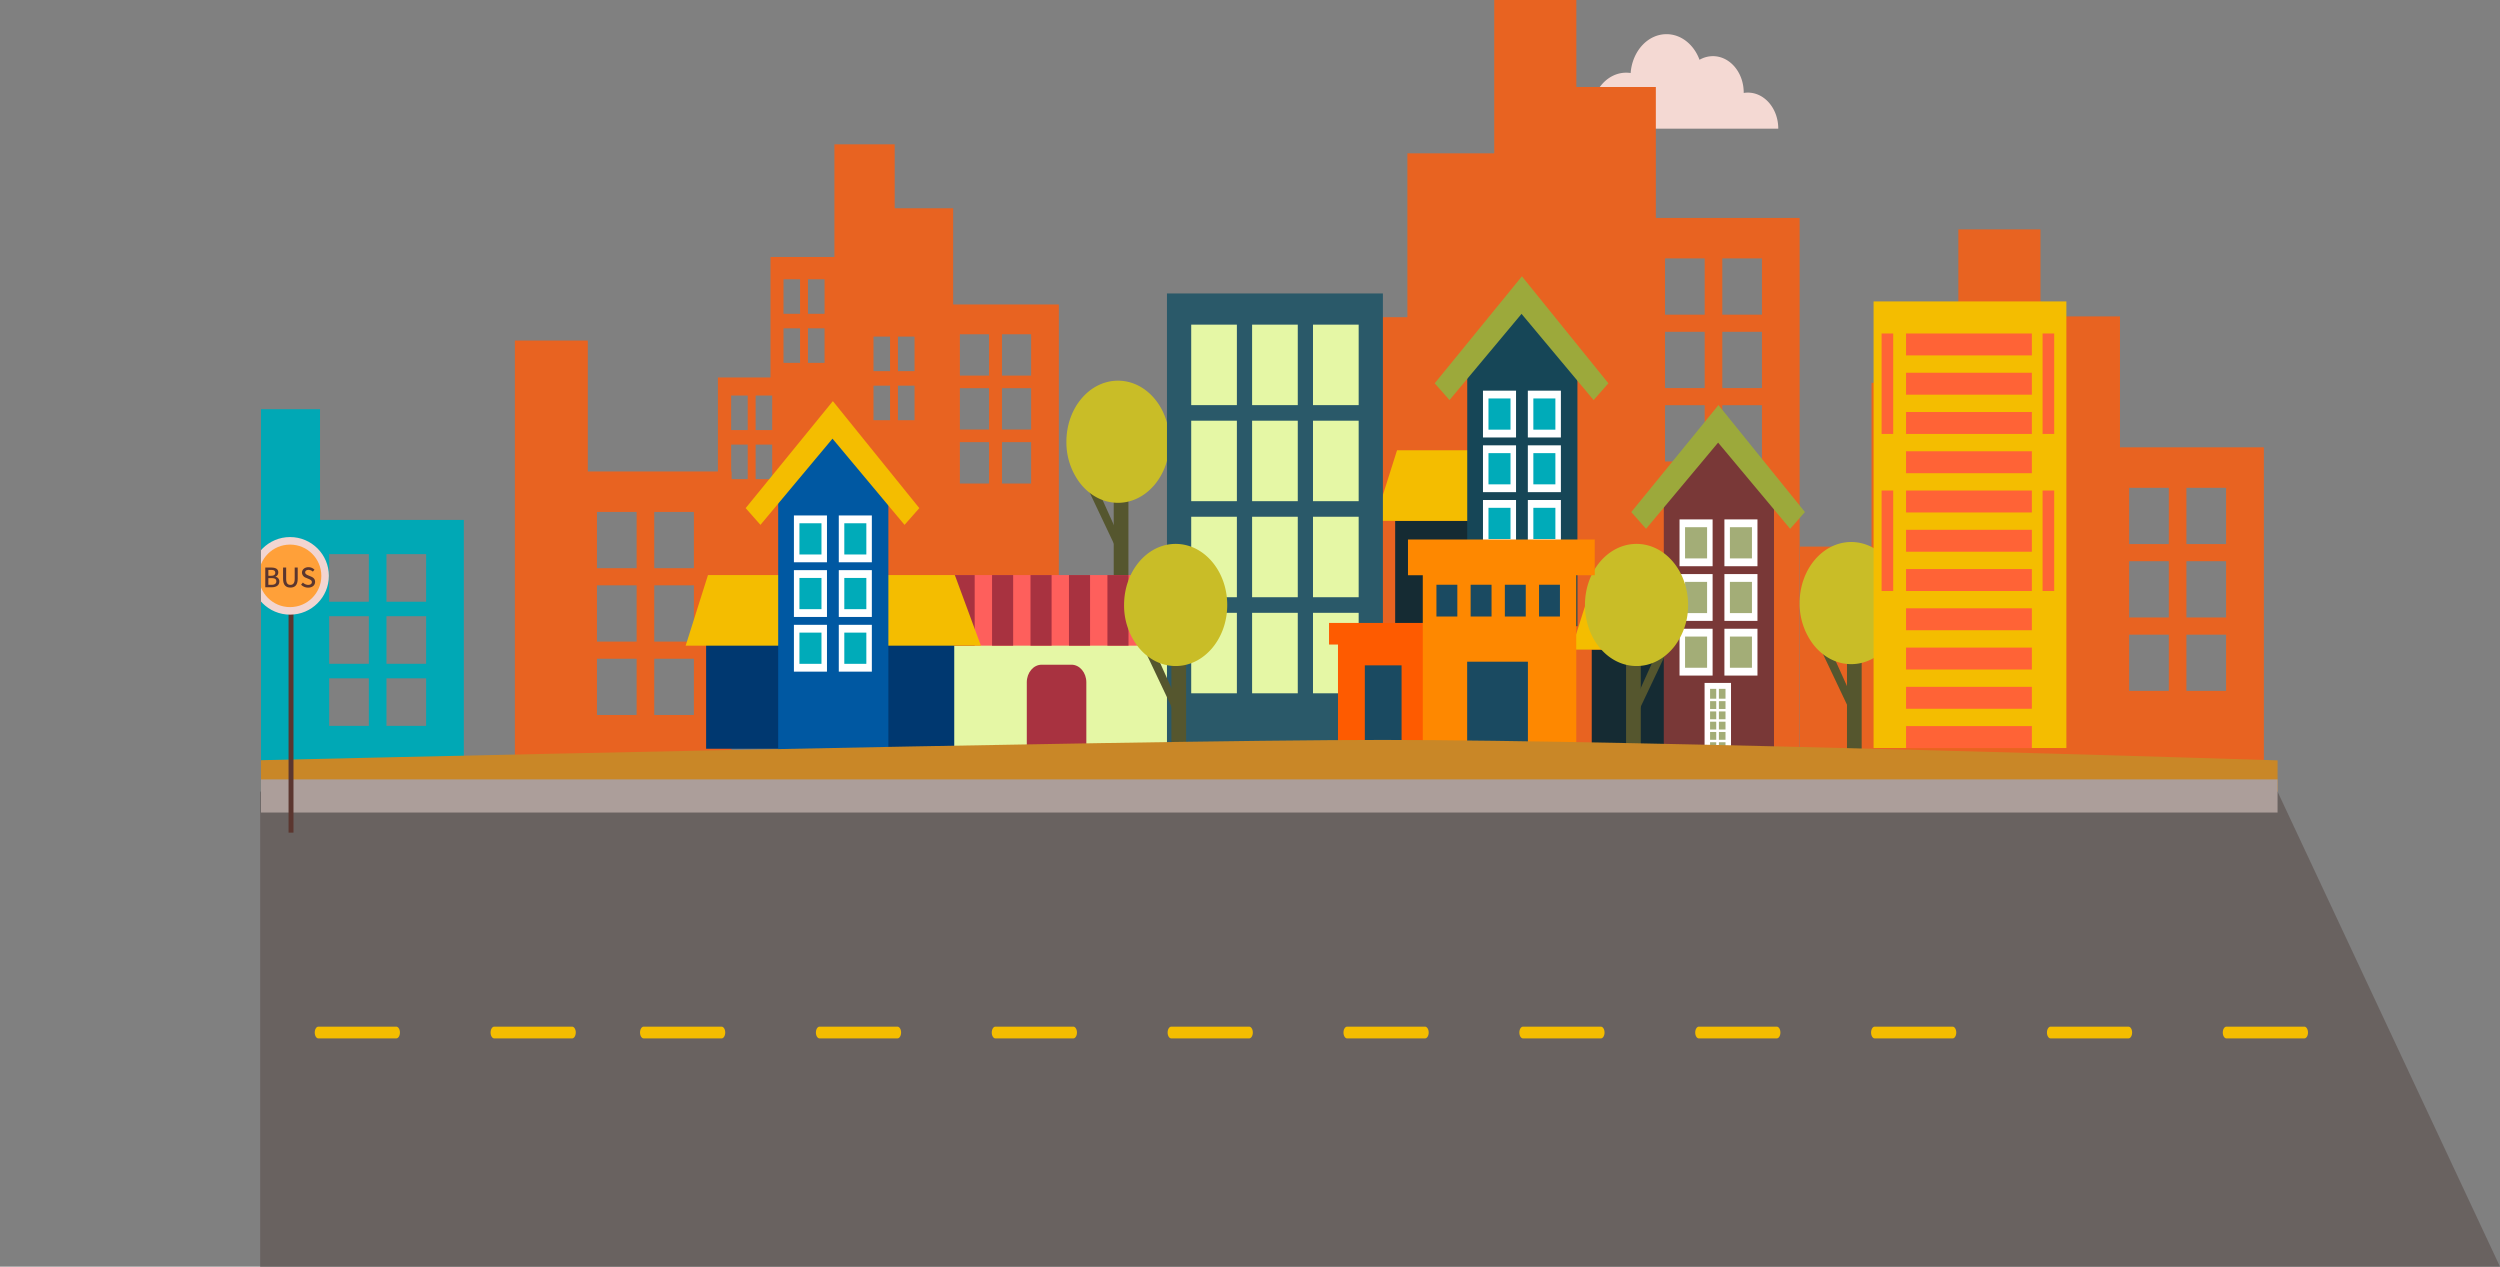 <svg xmlns="http://www.w3.org/2000/svg" xmlns:xlink="http://www.w3.org/1999/xlink" viewBox="0 0 1658.67 840.38"><rect x="0" y="0" width="1658.67" height="840.38" fill="#808080" stroke="none"/><defs><style>.cls-1{fill:none;}.cls-2{clip-path:url(#clip-path);}.cls-3{fill:#696260;}.cls-4{clip-path:url(#clip-path-2);}.cls-5{fill:#f4bd00;}.cls-6{fill:#00a8b5;}.cls-7{fill:#f4d9d3;}.cls-8{fill:#e86321;}.cls-9{fill:#55562e;}.cls-10{fill:#c9bd27;}.cls-11{fill:#152b33;}.cls-12{fill:#793837;}.cls-13{fill:#9ca93b;}.cls-14{fill:#fff;}.cls-15{fill:#a3ad77;}.cls-16{fill:#164657;}.cls-17{fill:#00abb9;}.cls-18{fill:#ff6336;}.cls-19{fill:#e5f7a5;}.cls-20{fill:#a83240;}.cls-21{fill:#fe5f5c;}.cls-22{fill:#2a5969;}.cls-23{fill:#fe5b00;}.cls-24{fill:#1a4a61;}.cls-25{fill:#fe8800;}.cls-26{fill:#003870;}.cls-27{fill:#0058a2;}.cls-28{fill:#c98727;}.cls-29{fill:#ac9e9a;}.cls-30{fill:#5b362f;}.cls-31{fill:#ffa039;stroke:#f2d5d1;stroke-miterlimit:10;stroke-width:5px;}</style><clipPath id="clip-path"><rect class="cls-1" x="173.15" width="1552.44" height="840.38"/></clipPath><clipPath id="clip-path-2"><polygon class="cls-1" points="1474.75 525.21 172.62 525.21 172.62 840.38 1658.67 840.38 1474.75 525.21"/></clipPath></defs><title>1-2-BG+路面</title><g id="图层_2" data-name="图层 2"><g id="中间层"><g id="_1-2-BG_路面" data-name="1-2-BG+路面"><g class="cls-2"><g id="_1-1-背景_路面" data-name="1-1-背景+路面"><g id="_1-1-地面" data-name="1-1-地面"><polygon class="cls-3" points="1511.08 525.21 172.62 525.21 172.62 840.38 1658.67 840.38 1511.08 525.21"/><g class="cls-4"><path class="cls-5" d="M481.17,685.06c0,2.15-1.09,3.9-2.42,3.9H427.06c-1.33,0-2.42-1.75-2.42-3.9h0c0-2.16,1.09-3.91,2.42-3.91h51.69c1.33,0,2.42,1.75,2.42,3.91Z"/><path class="cls-5" d="M597.85,685.06c0,2.15-1.09,3.9-2.42,3.9H543.74c-1.33,0-2.42-1.75-2.42-3.9h0c0-2.16,1.09-3.91,2.42-3.91h51.69c1.33,0,2.42,1.75,2.42,3.91Z"/><path class="cls-5" d="M714.53,685.06c0,2.15-1.09,3.9-2.42,3.9H660.42c-1.33,0-2.42-1.75-2.42-3.9h0c0-2.16,1.09-3.91,2.42-3.91h51.69c1.33,0,2.42,1.75,2.42,3.91Z"/><path class="cls-5" d="M831.21,685.06c0,2.15-1.09,3.9-2.42,3.9H777.1c-1.33,0-2.42-1.75-2.42-3.9h0c0-2.16,1.09-3.91,2.42-3.91h51.69c1.33,0,2.42,1.75,2.42,3.91Z"/><path class="cls-5" d="M947.89,685.06c0,2.15-1.09,3.9-2.42,3.9H893.78c-1.34,0-2.42-1.75-2.42-3.9h0c0-2.16,1.08-3.91,2.42-3.91h51.69c1.33,0,2.42,1.75,2.42,3.91Z"/><path class="cls-5" d="M1064.56,685.06c0,2.15-1.08,3.9-2.41,3.9h-51.69c-1.34,0-2.42-1.75-2.42-3.9h0c0-2.16,1.08-3.91,2.42-3.91h51.69c1.33,0,2.41,1.75,2.41,3.91Z"/><path class="cls-5" d="M1181.24,685.06c0,2.15-1.08,3.9-2.42,3.9h-51.68c-1.34,0-2.42-1.75-2.42-3.9h0c0-2.16,1.08-3.91,2.42-3.91h51.68c1.34,0,2.42,1.75,2.42,3.91Z"/><path class="cls-5" d="M1297.92,685.06c0,2.15-1.08,3.9-2.41,3.9h-51.7c-1.33,0-2.41-1.75-2.41-3.9h0c0-2.16,1.08-3.91,2.41-3.91h51.7c1.33,0,2.41,1.75,2.41,3.91Z"/><path class="cls-5" d="M1414.6,685.06c0,2.15-1.08,3.9-2.42,3.9h-51.69c-1.33,0-2.41-1.75-2.41-3.9h0c0-2.16,1.08-3.91,2.41-3.91h51.69c1.34,0,2.42,1.75,2.42,3.91Z"/><path class="cls-5" d="M1531.28,685.06c0,2.15-1.08,3.9-2.42,3.9h-51.69c-1.33,0-2.42-1.75-2.42-3.9h0c0-2.16,1.09-3.91,2.42-3.91h51.69c1.34,0,2.42,1.75,2.42,3.91Z"/><path class="cls-5" d="M148.66,685.06c0,2.15-1.08,3.9-2.42,3.9H94.55c-1.33,0-2.41-1.75-2.41-3.9h0c0-2.16,1.08-3.91,2.41-3.91h51.69c1.34,0,2.42,1.75,2.42,3.91Z"/><path class="cls-5" d="M265.34,685.06c0,2.15-1.08,3.9-2.42,3.9H211.23c-1.33,0-2.41-1.75-2.41-3.9h0c0-2.16,1.08-3.91,2.41-3.91h51.69c1.34,0,2.42,1.75,2.42,3.91Z"/><path class="cls-5" d="M382,685.06c0,2.15-1.09,3.9-2.42,3.9H327.91c-1.33,0-2.42-1.75-2.42-3.9h0c0-2.16,1.09-3.91,2.42-3.91H379.6c1.33,0,2.42,1.75,2.42,3.91Z"/></g></g><g id="_1-2-BG" data-name="1-2-BG"><path class="cls-6" d="M212.32,344.94V271.49H159.57V222.66H105.09v86H47.48v92H0V526.39H307.73V344.94Zm32.39,136.67H218.4V450.05h26.31Zm0-41.19H218.4V408.85h26.31Zm0-41.19H218.4V367.66h26.31Zm38,82.38H256.41V450.05h26.31Zm0-41.19H256.41V408.85h26.31Zm0-41.19H256.41V367.66h26.31Z"/><path class="cls-7" d="M1159.65,61.44a16.73,16.73,0,0,0-2.75.23c0-.08,0-.15,0-.23,0-13.35-9.15-24.18-20.43-24.18a17.76,17.76,0,0,0-8.89,2.41c-3.69-10-12.1-17-21.91-17-12.48,0-22.71,11.33-23.79,25.78a19,19,0,0,0-2.94-.23c-12.77,0-23.12,12.25-23.12,27.37v9.76h124C1179.84,72.15,1170.8,61.44,1159.65,61.44Z"/><path class="cls-8" d="M1406.54,296.78V209.93h-52.75V152.2h-54.48V254H1241.7V362.67h-47.48V511.32H1502V296.78Zm32.39,161.6h-26.31V421.06h26.31Zm0-48.7h-26.31V372.35h26.31Zm0-48.71h-26.31V323.65h26.31Zm38,97.41h-26.32V421.06h26.32Zm0-48.7h-26.32V372.35h26.32Zm0-48.71h-26.32V323.65h26.32Z"/><path class="cls-8" d="M1098.6,57.73h-52.75V0H991.37V101.75H933.76V210.47H886.28V499.38H1194V144.58H1098.6Zm44.09,113.71H1169v37.33h-26.31Zm0,48.71H1169v37.32h-26.31Zm0,48.7H1169v37.33h-26.31Zm-38-97.41H1131v37.33h-26.31Zm0,48.71H1131v37.32h-26.31Zm0,48.7H1131v37.33h-26.31Z"/><rect class="cls-9" x="738.92" y="323.71" width="9.75" height="66.42"/><polygon class="cls-9" points="714.07 308.06 741.74 366.43 741.74 354.42 727.91 323.7 714.07 308.06"/><path class="cls-10" d="M707.52,293.08a44.75,44.75,0,0,0,8.85,27.19c6.26,8.19,15.31,13.33,25.37,13.33,18.9,0,34.22-18.14,34.22-40.52s-15.32-40.51-34.22-40.51S707.52,270.71,707.52,293.08Z"/><rect class="cls-9" x="1225.41" y="430.75" width="9.75" height="66.42"/><polygon class="cls-9" points="1200.56 415.1 1228.23 473.47 1228.23 461.46 1214.39 430.75 1200.56 415.1"/><path class="cls-10" d="M1194,400.13a44.75,44.75,0,0,0,8.85,27.18c6.26,8.19,15.31,13.33,25.37,13.33,18.9,0,34.21-18.14,34.21-40.51s-15.31-40.52-34.21-40.52S1194,377.75,1194,400.13Z"/><path class="cls-8" d="M632.38,202V138.17H593.6V95.74h-40v74.79H511.21v79.92h-34.9V312.8H390V225.94h-48.4V527.33H485.39v-140H702.51V202ZM536.07,185.3h11v22.9h-11ZM422.38,474.39H396.07V437.07h26.31Zm0-48.7H396.07V388.37h26.31Zm0-48.71H396.07V339.66h26.31Zm38,97.41H434.07V437.07h26.32Zm0-48.7H434.07V388.37h26.32Zm0-48.71H434.07V339.66h26.32Zm35.71-59.1H485.39V312.8h-.29V295h11Zm0-32.54h-11V262.43h11Zm16.24,32.54h-11V295h11Zm0-32.54h-11V262.43h11Zm18.49-44.6h-11v-22.9h11Zm0-32.54h-11V185.3h11Zm5.24,9.64h11v22.9h-11Zm19.74,138.09h-11V333h11Zm0-32.54h-11v-22.9h11Zm16.24,32.54h-11V333h11Zm0-32.54h-11v-22.9h11Zm18.49-44.6h-11v-22.9h11Zm0-32.54h-11v-22.9h11Zm16.24,32.54h-11v-22.9h11Zm0-32.54h-11v-22.9h11Zm49.41,74.55H636.85V293.36h19.34Zm0-35.8H636.85V257.56h19.34Zm0-35.81H636.85V221.76h19.34Zm27.94,71.61H664.78V293.36h19.35Zm0-35.8H664.78V257.56h19.35Zm0-35.81H664.78V221.76h19.35Z"/><rect class="cls-11" x="1056.07" y="431" width="91.68" height="68.38"/><polygon class="cls-5" points="1042.48 431 1056.07 431 1147.74 431 1147.74 384.15 1057.3 384.15 1042.48 431"/><polygon class="cls-12" points="1176.99 330.13 1139.39 283.76 1103.87 330.13 1103.87 500.9 1176.99 500.9 1176.99 330.13"/><polygon class="cls-13" points="1197.52 339.73 1140.15 268.75 1082.3 339.73 1092.11 350.85 1139.91 293.66 1187.71 350.85 1197.52 339.73"/><rect class="cls-14" x="1114.32" y="344.61" width="21.94" height="31.06"/><rect class="cls-15" x="1117.98" y="349.78" width="14.62" height="20.71"/><rect class="cls-14" x="1144.09" y="344.61" width="21.93" height="31.06"/><rect class="cls-15" x="1147.74" y="349.78" width="14.62" height="20.71"/><rect class="cls-14" x="1114.32" y="380.88" width="21.94" height="31.06"/><rect class="cls-15" x="1117.98" y="386.06" width="14.62" height="20.71"/><rect class="cls-14" x="1144.09" y="380.88" width="21.93" height="31.06"/><rect class="cls-15" x="1147.74" y="386.06" width="14.62" height="20.71"/><rect class="cls-14" x="1114.32" y="417.16" width="21.94" height="31.06"/><rect class="cls-15" x="1117.98" y="422.34" width="14.62" height="20.7"/><rect class="cls-14" x="1130.93" y="453.1" width="17.54" height="44.9"/><rect class="cls-15" x="1134.58" y="457.03" width="10.24" height="39.74"/><polygon class="cls-14" points="1146.16 465.19 1146.16 463.57 1140.43 463.57 1140.43 455.36 1138.67 455.36 1138.67 463.57 1132.6 463.57 1132.6 465.19 1138.67 465.19 1138.67 470.39 1132.6 470.39 1132.6 472.01 1138.67 472.01 1138.67 477.2 1132.6 477.2 1132.6 478.83 1138.67 478.83 1138.67 484.01 1132.6 484.01 1132.6 485.64 1138.67 485.64 1138.67 490.83 1132.6 490.83 1132.6 492.45 1138.67 492.45 1138.67 496.57 1140.43 496.57 1140.43 492.45 1146.16 492.45 1146.16 490.83 1140.43 490.83 1140.43 485.64 1146.16 485.64 1146.16 484.01 1140.43 484.01 1140.43 478.83 1146.16 478.83 1146.16 477.2 1140.43 477.2 1140.43 472.01 1146.16 472.01 1146.16 470.39 1140.43 470.39 1140.43 465.19 1146.16 465.19"/><rect class="cls-14" x="1144.09" y="417.16" width="21.93" height="31.06"/><rect class="cls-15" x="1147.74" y="422.34" width="14.62" height="20.7"/><rect class="cls-9" x="1078.85" y="432" width="9.75" height="66.42"/><polygon class="cls-9" points="1113.45 416.36 1085.79 474.73 1085.79 462.72 1099.62 432 1113.45 416.36"/><path class="cls-10" d="M1120,401.38a44.78,44.78,0,0,1-8.85,27.19c-6.26,8.18-15.31,13.32-25.36,13.32-18.9,0-34.22-18.13-34.22-40.51s15.32-40.52,34.22-40.52S1120,379,1120,401.38Z"/><rect class="cls-11" x="925.65" y="345.58" width="91.68" height="68.39"/><polygon class="cls-5" points="912.07 345.58 925.65 345.58 1017.33 345.58 1017.33 298.74 926.89 298.74 912.07 345.58"/><polygon class="cls-16" points="1046.57 244.71 1008.97 198.34 973.46 244.71 973.46 415.48 1046.57 415.48 1046.57 244.71"/><polygon class="cls-13" points="1067.11 254.31 1009.74 183.33 951.88 254.31 961.69 265.43 1009.49 208.24 1057.3 265.43 1067.11 254.31"/><rect class="cls-14" x="983.91" y="259.19" width="21.93" height="31.06"/><rect class="cls-17" x="987.56" y="264.36" width="14.62" height="20.71"/><rect class="cls-14" x="1013.67" y="259.19" width="21.93" height="31.06"/><rect class="cls-17" x="1017.33" y="264.36" width="14.62" height="20.71"/><rect class="cls-14" x="983.91" y="295.46" width="21.93" height="31.06"/><rect class="cls-17" x="987.56" y="300.64" width="14.62" height="20.71"/><rect class="cls-14" x="1013.67" y="295.46" width="21.93" height="31.06"/><rect class="cls-17" x="1017.33" y="300.64" width="14.62" height="20.71"/><rect class="cls-14" x="983.91" y="331.74" width="21.93" height="31.06"/><rect class="cls-17" x="987.56" y="336.92" width="14.62" height="20.71"/><rect class="cls-14" x="1013.67" y="331.74" width="21.93" height="31.06"/><rect class="cls-17" x="1017.33" y="336.92" width="14.62" height="20.71"/><rect class="cls-5" x="1243.06" y="199.98" width="127.91" height="296.31"/><rect class="cls-18" x="1264.6" y="221.26" width="83.48" height="14.55"/><rect class="cls-18" x="1264.6" y="247.31" width="83.48" height="14.55"/><rect class="cls-18" x="1264.6" y="273.36" width="83.48" height="14.55"/><rect class="cls-18" x="1264.6" y="299.4" width="83.48" height="14.55"/><rect class="cls-18" x="1264.6" y="325.45" width="83.48" height="14.55"/><rect class="cls-18" x="1264.6" y="351.5" width="83.48" height="14.55"/><rect class="cls-18" x="1264.6" y="377.55" width="83.48" height="14.55"/><rect class="cls-18" x="1264.6" y="403.59" width="83.48" height="14.55"/><rect class="cls-18" x="1264.6" y="429.65" width="83.48" height="14.55"/><rect class="cls-18" x="1264.6" y="455.69" width="83.48" height="14.55"/><rect class="cls-18" x="1264.6" y="481.74" width="83.48" height="14.55"/><rect class="cls-18" x="1248.38" y="221.26" width="7.7" height="66.65"/><rect class="cls-18" x="1248.38" y="325.45" width="7.7" height="66.65"/><rect class="cls-18" x="1355.19" y="221.26" width="7.71" height="66.65"/><rect class="cls-18" x="1355.19" y="325.45" width="7.71" height="66.65"/><rect class="cls-19" x="621.16" y="413.36" width="164.61" height="83.41"/><path class="cls-20" d="M720.75,497.16V452.7c0-6.45-4.42-11.69-9.88-11.69H691.12c-5.46,0-9.88,5.24-9.88,11.69v44.46"/><polygon class="cls-21" points="803.47 428.39 607.58 428.39 622.39 381.54 786.18 381.54 803.47 428.39"/><rect class="cls-1" x="697.7" y="381.54" width="11.52" height="46.84"/><polygon class="cls-1" points="803.47 428.39 799.76 418.35 799.76 428.39 803.47 428.39"/><rect class="cls-1" x="774.25" y="381.54" width="11.52" height="46.84"/><rect class="cls-1" x="723.22" y="381.54" width="11.52" height="46.84"/><polygon class="cls-1" points="621.16 428.39 632.68 428.39 632.68 381.54 622.39 381.54 621.16 385.44 621.16 428.39"/><rect class="cls-1" x="748.73" y="381.54" width="11.53" height="46.84"/><rect class="cls-1" x="672.19" y="381.54" width="11.52" height="46.84"/><rect class="cls-1" x="646.67" y="381.54" width="11.52" height="46.84"/><polygon class="cls-20" points="607.58 428.39 621.16 428.39 621.16 385.44 607.58 428.39"/><rect class="cls-20" x="632.68" y="381.54" width="13.99" height="46.84"/><rect class="cls-20" x="658.2" y="381.54" width="13.99" height="46.84"/><rect class="cls-20" x="683.71" y="381.54" width="13.99" height="46.84"/><rect class="cls-20" x="709.23" y="381.54" width="13.99" height="46.84"/><rect class="cls-20" x="734.74" y="381.54" width="13.99" height="46.84"/><rect class="cls-20" x="760.26" y="381.54" width="13.99" height="46.84"/><polygon class="cls-20" points="799.76 428.39 799.76 418.35 786.18 381.54 785.77 381.54 785.77 428.39 799.76 428.39"/><rect class="cls-22" x="774.25" y="194.7" width="143.26" height="302.46"/><rect class="cls-19" x="790.33" y="215.39" width="30.3" height="53.39"/><rect class="cls-19" x="830.73" y="215.39" width="30.3" height="53.39"/><rect class="cls-19" x="871.13" y="215.39" width="30.3" height="53.39"/><rect class="cls-19" x="790.33" y="279.12" width="30.3" height="53.39"/><rect class="cls-19" x="830.73" y="279.12" width="30.3" height="53.39"/><rect class="cls-19" x="871.13" y="279.12" width="30.3" height="53.39"/><rect class="cls-19" x="790.33" y="342.85" width="30.3" height="53.39"/><rect class="cls-19" x="830.73" y="342.85" width="30.3" height="53.39"/><rect class="cls-19" x="871.13" y="342.85" width="30.3" height="53.39"/><rect class="cls-19" x="790.33" y="406.59" width="30.3" height="53.39"/><rect class="cls-19" x="830.73" y="406.59" width="30.3" height="53.39"/><rect class="cls-19" x="871.13" y="406.59" width="30.3" height="53.39"/><rect class="cls-9" x="777.19" y="432" width="9.75" height="66.42"/><polygon class="cls-9" points="752.35 416.36 780.01 474.73 780.01 462.72 766.18 432 752.35 416.36"/><path class="cls-10" d="M745.79,401.38a44.72,44.72,0,0,0,8.86,27.19c6.26,8.18,15.3,13.32,25.36,13.32,18.9,0,34.22-18.13,34.22-40.51S798.91,360.86,780,360.86,745.79,379,745.79,401.38Z"/><polygon class="cls-23" points="956.71 413.3 881.77 413.3 881.77 427.63 887.71 427.63 887.71 497.43 949.29 497.43 949.29 427.63 956.71 427.63 956.71 413.3"/><rect class="cls-24" x="905.52" y="441.44" width="24.38" height="56.58"/><polygon class="cls-25" points="1058.06 357.94 934.15 357.94 934.15 381.65 943.97 381.65 943.97 497.05 1045.79 497.05 1045.79 381.65 1058.06 381.65 1058.06 357.94"/><rect class="cls-24" x="973.41" y="439.02" width="40.3" height="59"/><rect class="cls-24" x="953.03" y="387.96" width="13.86" height="21.08"/><rect class="cls-24" x="975.72" y="387.96" width="13.87" height="21.08"/><rect class="cls-24" x="998.42" y="387.96" width="13.87" height="21.08"/><rect class="cls-24" x="1021.11" y="387.96" width="13.86" height="21.08"/><rect class="cls-26" x="468.49" y="413.36" width="164.62" height="83.41"/><polygon class="cls-5" points="650.8 428.39 454.91 428.39 469.72 381.54 633.51 381.54 650.8 428.39"/><rect class="cls-1" x="545.04" y="381.54" width="11.52" height="46.84"/><polygon class="cls-1" points="650.8 428.39 647.09 418.35 647.09 428.39 650.8 428.39"/><rect class="cls-1" x="621.58" y="381.54" width="11.52" height="46.84"/><rect class="cls-1" x="570.55" y="381.54" width="11.52" height="46.84"/><polygon class="cls-1" points="468.49 428.39 480.01 428.39 480.01 381.54 469.72 381.54 468.49 385.44 468.49 428.39"/><rect class="cls-1" x="596.06" y="381.54" width="11.52" height="46.84"/><rect class="cls-1" x="519.52" y="381.54" width="11.53" height="46.84"/><rect class="cls-1" x="494.01" y="381.54" width="11.52" height="46.84"/><polygon class="cls-27" points="589.41 327.52 551.81 281.15 516.3 327.52 516.3 498.28 589.41 498.28 589.41 327.52"/><polygon class="cls-5" points="609.94 337.12 552.58 266.13 494.72 337.12 504.53 348.23 552.33 291.04 600.13 348.23 609.94 337.12"/><rect class="cls-14" x="526.74" y="341.99" width="21.93" height="31.06"/><rect class="cls-17" x="530.4" y="347.17" width="14.62" height="20.71"/><rect class="cls-14" x="556.51" y="341.99" width="21.93" height="31.06"/><rect class="cls-17" x="560.17" y="347.17" width="14.62" height="20.71"/><rect class="cls-14" x="526.74" y="378.27" width="21.93" height="31.06"/><rect class="cls-17" x="530.4" y="383.45" width="14.62" height="20.71"/><rect class="cls-14" x="556.51" y="378.27" width="21.93" height="31.06"/><rect class="cls-17" x="560.17" y="383.45" width="14.62" height="20.71"/><rect class="cls-14" x="526.74" y="414.55" width="21.93" height="31.06"/><rect class="cls-17" x="530.4" y="419.72" width="14.62" height="20.71"/><rect class="cls-14" x="556.51" y="414.55" width="21.93" height="31.06"/><rect class="cls-17" x="560.17" y="419.72" width="14.62" height="20.71"/><path class="cls-28" d="M1511.08,525.21h-1343V504.48s581.69-13.56,749.29-13.56c168.16,0,593.74,13.56,593.74,13.56Z"/><rect class="cls-29" x="172.3" y="517.11" width="1338.78" height="21.97"/><rect class="cls-30" x="191.45" y="402.47" width="3.27" height="149.96"/><circle class="cls-31" cx="192.45" cy="382.06" r="23.24"/><path class="cls-30" d="M176,376.56h4c2.68,0,4.62.85,4.62,3.21a2.91,2.91,0,0,1-1.87,2.82v.09a3,3,0,0,1,2.58,3.11c0,2.59-2.12,3.83-5,3.83H176Zm3.81,5.45c2,0,2.82-.75,2.82-2,0-1.37-.92-1.88-2.77-1.88h-1.81V382Zm.32,6c2,0,3.21-.72,3.21-2.32s-1.13-2.11-3.21-2.11h-2.08V388Z"/><path class="cls-30" d="M187.8,384v-7.45h2.06v7.59c0,3,1.17,3.91,2.8,3.91s2.86-1,2.86-3.91v-7.59h2V384c0,4.26-1.95,5.84-4.85,5.84S187.8,388.27,187.8,384Z"/><path class="cls-30" d="M199.76,387.93l1.21-1.42a5.08,5.08,0,0,0,3.48,1.55c1.58,0,2.47-.75,2.47-1.85s-.89-1.56-2.1-2.09l-1.81-.78a3.76,3.76,0,0,1-2.66-3.43c0-2.06,1.81-3.6,4.29-3.6a5.59,5.59,0,0,1,4,1.65l-1.08,1.31a4.2,4.2,0,0,0-2.88-1.17c-1.33,0-2.2.64-2.2,1.69s1.05,1.54,2.12,2l1.79.76c1.54.66,2.66,1.62,2.66,3.53,0,2.1-1.74,3.8-4.6,3.8A6.51,6.51,0,0,1,199.76,387.93Z"/></g></g></g></g></g></g></svg>